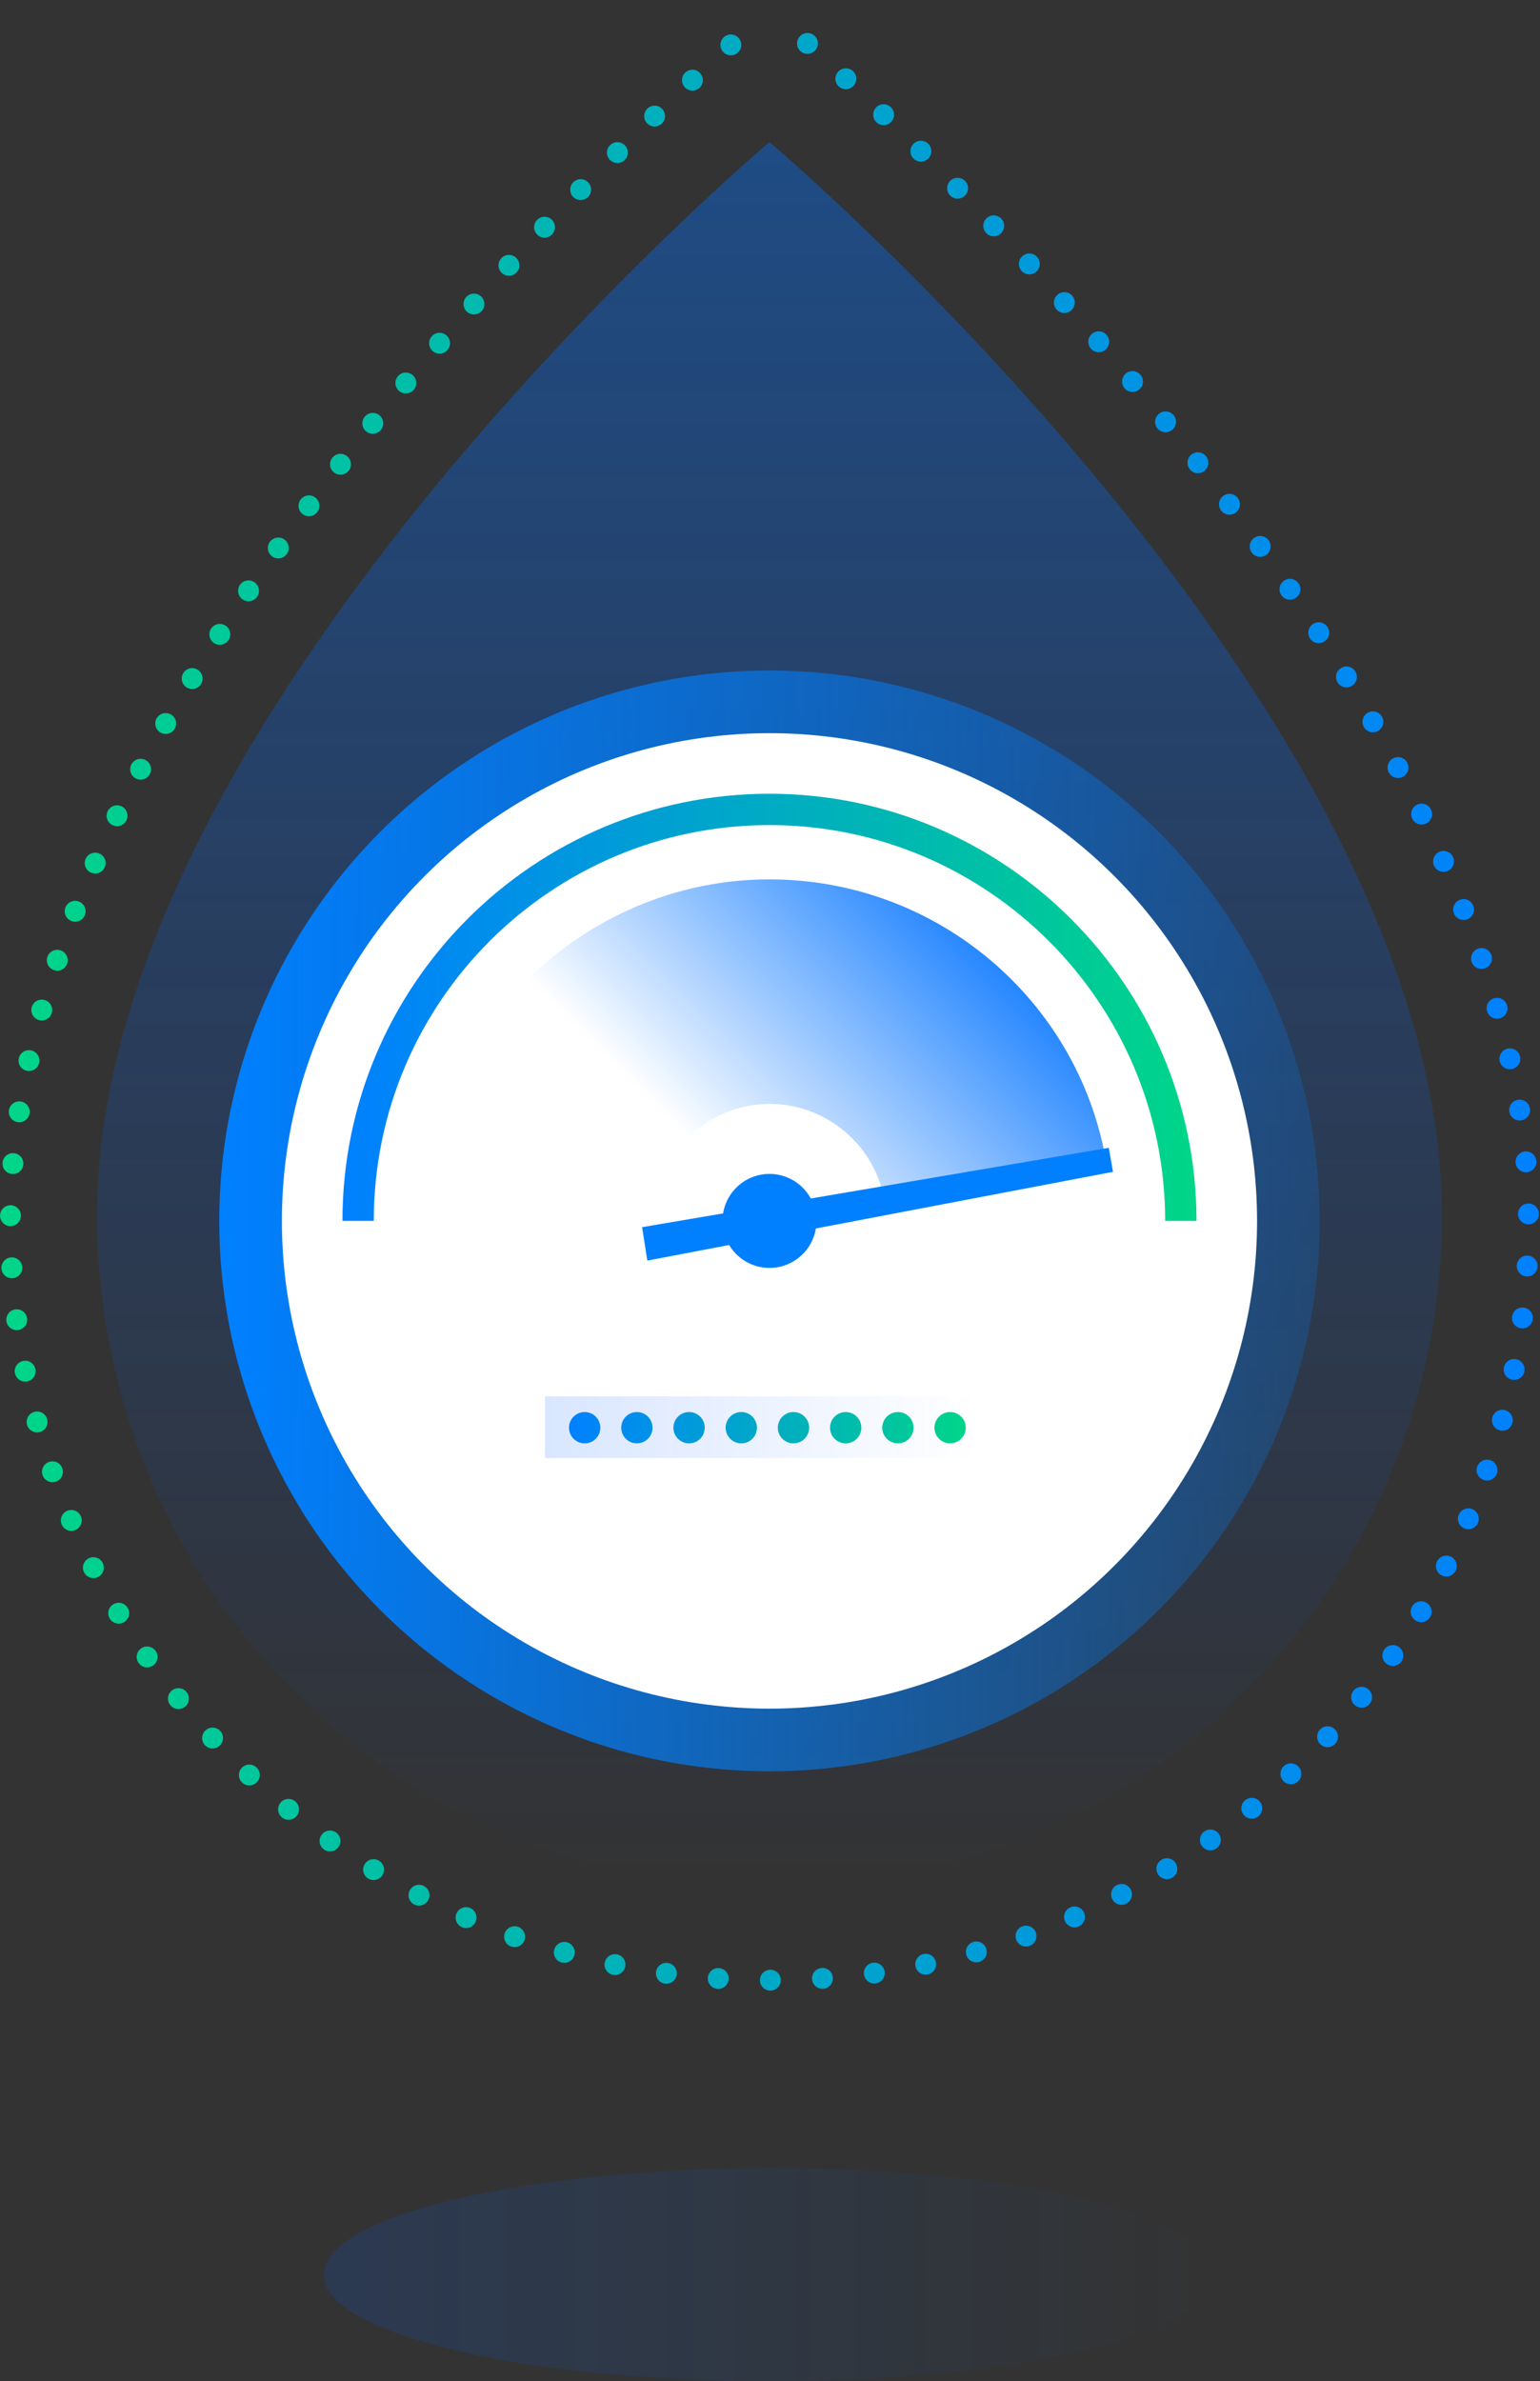 <svg id="Layer_1" xmlns="http://www.w3.org/2000/svg" viewBox="0 0 147.5 228"><rect x="0" y="0" width="147.5" height="228" fill="#333333" stroke="none"/><style>.st0{fill:url(#SVGID_1_)}.st1,.st2{fill:none;stroke:url(#SVGID_2_);stroke-width:2;stroke-linecap:round;stroke-miterlimit:10}.st2{stroke:url(#SVGID_3_);stroke-dasharray:0,4.994}.st3{fill:url(#SVGID_4_)}.st4{fill:#fff}.st5{fill:none;stroke:url(#SVGID_5_);stroke-width:3;stroke-miterlimit:10}.st6{fill:url(#SVGID_6_)}.st7{fill:url(#SVGID_7_)}.st8{fill:#0080ff}.st9{fill:url(#SVGID_8_)}.st10{fill:none;stroke:url(#SVGID_9_);stroke-width:3;stroke-linecap:round;stroke-miterlimit:10;stroke-dasharray:0,5}</style><linearGradient id="SVGID_1_" gradientUnits="userSpaceOnUse" x1="1060.442" y1="-577.972" x2="1060.442" y2="-411.191" gradientTransform="rotate(180 567.09 -198.736)"><stop offset="0" stop-color="#005AFF" stop-opacity="0"/><stop offset="1" stop-color="#0071FF" stop-opacity=".4"/></linearGradient><path class="st0" d="M73.7 180.7c35.7 0 64.4-28.7 64.4-64.4 0-48.3-64.4-102.7-64.4-102.7S9.3 67.9 9.3 116.3c0 35.7 28.7 64.4 64.4 64.4z"/><linearGradient id="SVGID_2_" gradientUnits="userSpaceOnUse" x1="147.481" y1="1" x2="0" y2="1"><stop offset="0" stop-color="#0080FF"/><stop offset=".318" stop-color="#09D"/><stop offset="1" stop-color="#00D688"/></linearGradient><linearGradient id="SVGID_3_" gradientUnits="userSpaceOnUse" x1="147.481" y1="96.151" x2="0" y2="96.151"><stop offset="0" stop-color="#0080FF"/><stop offset=".318" stop-color="#09D"/><stop offset="1" stop-color="#00D688"/></linearGradient><path class="st2" d="M70 4.3C55.1 17.7 1 69.9 1 116.9c0 40.3 32.4 72.7 72.7 72.7s72.7-32.4 72.7-72.7C146.5 67.6 87 12.7 75.6 2.6"/><linearGradient id="SVGID_4_" gradientUnits="userSpaceOnUse" x1="21.065" y1="116.935" x2="126.434" y2="116.935"><stop offset="0" stop-color="#0080FF"/><stop offset="1" stop-color="#0080FF" stop-opacity=".2"/></linearGradient><circle class="st3" cx="73.7" cy="116.9" r="52.7"/><circle class="st4" cx="73.7" cy="116.9" r="46.7"/><linearGradient id="SVGID_5_" gradientUnits="userSpaceOnUse" x1="114.685" y1="96.468" x2="32.814" y2="96.468"><stop offset="0" stop-color="#00D688"/><stop offset="1" stop-color="#0080FF"/></linearGradient><path class="st5" d="M34.3 116.9c0-21.8 17.7-39.4 39.4-39.4s39.4 17.7 39.4 39.4"/><linearGradient id="SVGID_6_" gradientUnits="userSpaceOnUse" x1="52.238" y1="136.712" x2="95.261" y2="136.712"><stop offset="0" stop-color="#005AFF" stop-opacity=".15"/><stop offset=".959" stop-color="#005AFF" stop-opacity="0"/></linearGradient><path class="st6" d="M52.2 133.7h43v5.9h-43z"/><linearGradient id="SVGID_7_" gradientUnits="userSpaceOnUse" x1="95.888" y1="84.809" x2="68.756" y2="111.942"><stop offset="0" stop-color="#0072FF"/><stop offset="1" stop-color="#0072FF" stop-opacity="0"/></linearGradient><path class="st7" d="M73.7 84.2c-9 0-17.2 3.7-23.2 9.6L65.8 109c2-2 4.8-3.3 7.9-3.3 5.5 0 10.1 4 11 9.2l21.2-3.9c-2.7-15.2-16.1-26.8-32.2-26.8z"/><path class="st8" d="M106.6 112.2l-.4-2.3-44.7 7.6.5 3.2z"/><circle class="st8" cx="73.7" cy="116.9" r="4.5"/><linearGradient id="SVGID_8_" gradientUnits="userSpaceOnUse" x1="31.036" y1="217.76" x2="116.444" y2="217.76"><stop offset="0" stop-color="#005DFF" stop-opacity=".15"/><stop offset=".436" stop-color="#0068FF" stop-opacity=".085"/><stop offset="1" stop-color="#0072FF" stop-opacity="0"/></linearGradient><ellipse class="st9" cx="73.7" cy="217.8" rx="42.7" ry="10.2"/><linearGradient id="SVGID_9_" gradientUnits="userSpaceOnUse" x1="54.457" y1="136.712" x2="93.042" y2="136.712"><stop offset="0" stop-color="#0080FF"/><stop offset="1" stop-color="#00D688"/></linearGradient><path class="st10" d="M56 136.7h35.5"/></svg>